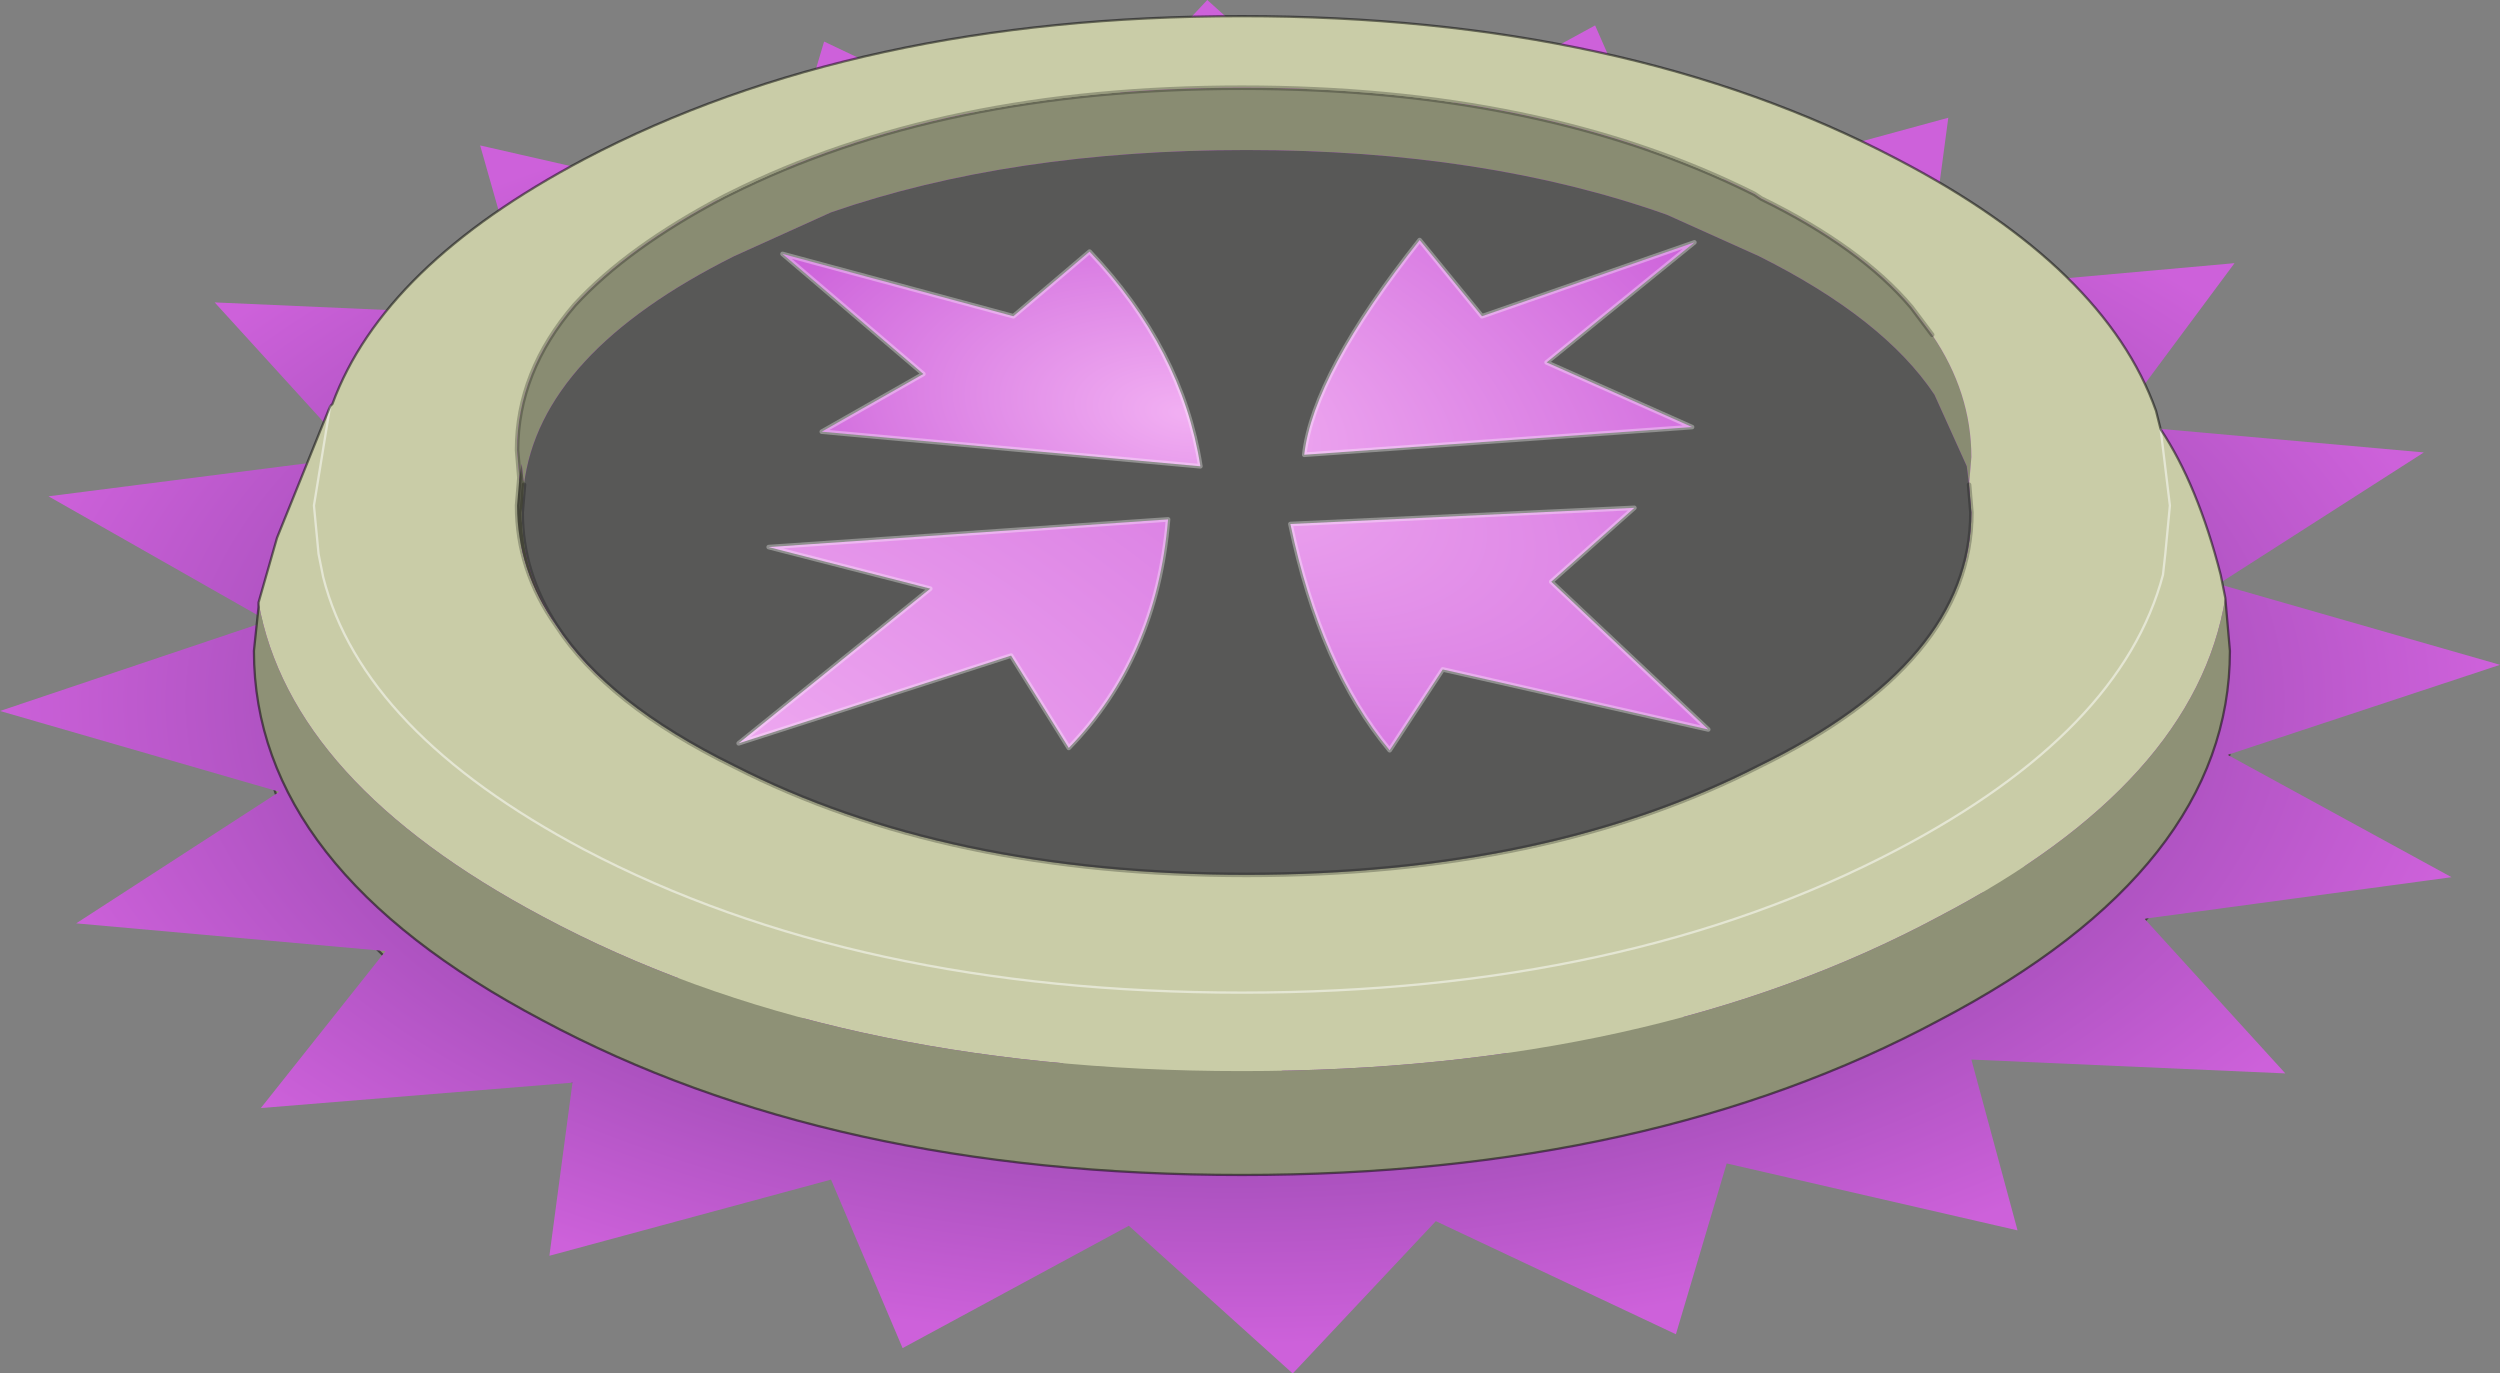 <?xml version="1.0" encoding="UTF-8" standalone="no"?>
<svg xmlns:xlink="http://www.w3.org/1999/xlink" height="29.75px" width="54.15px" xmlns="http://www.w3.org/2000/svg">
  <rect width="100%" height="100%" fill="#808080" stroke="none"/>
  <g transform="matrix(1.0, 0.0, 0.0, 1.0, 27.15, 14.95)">
    <path d="M-15.8 -3.6 L-15.85 -4.2 Q-15.85 -5.9 -14.6 -7.3 -13.45 -8.6 -11.35 -9.7 L-11.25 -9.75 Q-6.65 -12.0 -0.1 -12.0 6.4 -12.0 10.95 -9.75 L11.1 -9.65 Q13.25 -8.6 14.35 -7.25 15.6 -5.85 15.6 -4.2 L15.55 -3.6 Q15.15 -6.45 10.95 -8.55 L8.95 -9.4 Q5.0 -10.85 -0.1 -10.85 -5.2 -10.85 -9.15 -9.45 L-11.25 -8.55 Q-15.4 -6.45 -15.8 -3.6" fill="#898c72" fill-rule="evenodd" stroke="none"/>
    <path d="M15.55 -3.6 L15.6 -4.2 Q15.6 -5.85 14.35 -7.25 13.25 -8.6 11.1 -9.65 L10.95 -9.75 Q6.4 -12.0 -0.1 -12.0 -6.65 -12.0 -11.25 -9.75 L-11.35 -9.7 Q-13.45 -8.6 -14.6 -7.3 -15.85 -5.9 -15.85 -4.2 L-15.8 -3.6 -15.85 -3.0 Q-15.85 0.25 -11.25 2.55 -6.65 4.9 -0.1 4.9 6.4 4.9 10.95 2.55 15.6 0.25 15.6 -3.0 L15.55 -3.6 M-21.4 -0.9 L-21.05 -2.25 -19.85 -5.1 -19.8 -5.2 Q-18.7 -8.15 -14.35 -10.45 -8.45 -13.6 -0.1 -13.6 8.15 -13.6 14.05 -10.45 18.55 -8.15 19.65 -5.0 L19.75 -4.65 Q20.6 -3.4 21.1 -1.5 L21.15 -1.0 Q20.55 3.0 15.0 5.95 8.7 9.3 -0.1 9.3 -9.0 9.3 -15.3 5.95 -20.75 3.05 -21.4 -0.9 M19.75 -4.65 L20.0 -3.0 19.9 -1.95 19.8 -1.5 Q18.95 1.95 14.05 4.45 8.15 7.6 -0.1 7.6 -8.45 7.6 -14.35 4.45 -19.2 1.95 -20.05 -1.45 L-20.15 -1.95 -20.25 -3.0 Q-20.25 -4.1 -19.85 -5.1 -20.25 -4.1 -20.25 -3.0 L-20.15 -1.95 -20.05 -1.45 Q-19.2 1.95 -14.35 4.45 -8.45 7.6 -0.1 7.6 8.15 7.6 14.05 4.45 18.95 1.95 19.8 -1.5 L19.9 -1.95 20.0 -3.0 19.75 -4.65" fill="#c9cca7" fill-rule="evenodd" stroke="none"/>
    <path d="M-15.8 -3.6 Q-15.4 -6.45 -11.25 -8.55 L-9.15 -9.45 Q-5.2 -10.85 -0.1 -10.85 5.0 -10.85 8.95 -9.4 L10.95 -8.55 Q15.15 -6.45 15.55 -3.6 L15.6 -3.0 Q15.6 0.25 10.95 2.55 6.4 4.9 -0.1 4.9 -6.65 4.9 -11.25 2.55 -15.85 0.25 -15.85 -3.0 L-15.8 -3.6" fill="#a5a889" fill-rule="evenodd" stroke="none"/>
    <path d="M21.15 -1.0 L21.25 0.15 Q21.25 4.9 15.0 8.2 8.7 11.5 -0.1 11.5 -9.0 11.5 -15.3 8.2 -21.5 4.9 -21.5 0.15 L-21.4 -0.8 -21.4 -0.9 Q-20.75 3.05 -15.3 5.95 -9.0 9.3 -0.1 9.3 8.7 9.3 15.0 5.95 20.55 3.0 21.15 -1.0" fill="#8e9176" fill-rule="evenodd" stroke="none"/>
    <path d="M15.55 -3.6 L15.6 -4.2 Q15.6 -5.85 14.35 -7.25 13.25 -8.6 11.1 -9.65 L10.95 -9.75 Q6.4 -12.0 -0.1 -12.0 -6.65 -12.0 -11.25 -9.75 L-11.35 -9.7 Q-13.45 -8.6 -14.6 -7.3 -15.85 -5.9 -15.85 -4.2 L-15.8 -3.6 M-21.4 -0.9 L-21.05 -2.25 -19.85 -5.1 -19.8 -5.2 Q-18.7 -8.15 -14.35 -10.45 -8.45 -13.6 -0.1 -13.6 8.15 -13.6 14.05 -10.45 18.55 -8.15 19.65 -5.0 L19.75 -4.65 Q20.6 -3.4 21.1 -1.5 L21.15 -1.0 21.25 0.15 Q21.25 4.9 15.0 8.2 8.7 11.5 -0.1 11.5 -9.0 11.5 -15.3 8.2 -21.5 4.9 -21.5 0.15 L-21.4 -0.8 -21.4 -0.9" fill="none" stroke="#000000" stroke-linecap="round" stroke-linejoin="round" stroke-opacity="0.502" stroke-width="0.05"/>
    <path d="M-15.8 -3.6 Q-15.4 -6.45 -11.25 -8.55 L-9.15 -9.45 Q-5.2 -10.85 -0.1 -10.85 5.0 -10.85 8.95 -9.4 L10.95 -8.55 Q15.15 -6.45 15.55 -3.6 L15.6 -3.0 Q15.6 0.25 10.95 2.55 6.4 4.9 -0.1 4.9 -6.65 4.9 -11.25 2.55 -15.85 0.25 -15.85 -3.0 L-15.8 -3.6" fill="none" stroke="#000000" stroke-linecap="round" stroke-linejoin="round" stroke-opacity="0.247" stroke-width="0.1"/>
    <path d="M-19.85 -5.1 Q-20.25 -4.1 -20.25 -3.0 L-20.15 -1.95 -20.05 -1.45 Q-19.2 1.95 -14.35 4.45 -8.45 7.6 -0.1 7.6 8.15 7.6 14.05 4.45 18.95 1.95 19.8 -1.5 L19.9 -1.95 20.0 -3.0 19.75 -4.65" fill="none" stroke="#ffffff" stroke-linecap="round" stroke-linejoin="round" stroke-opacity="0.502" stroke-width="0.05"/>
    <path d="M18.7 -2.15 L11.05 -3.55 12.85 -7.85 5.2 -6.45 2.05 -10.55 -2.7 -6.95 -9.65 -9.25 -9.6 -4.85 -17.65 -4.45 -12.85 -0.85 -19.05 2.05 -11.25 3.4 -13.1 7.75 -5.5 6.3 -2.3 10.45 2.45 6.85 9.35 9.15 9.25 4.7 17.35 4.3 12.55 0.75 18.7 -2.15 M15.05 -12.4 L14.55 -8.65 21.25 -9.25 18.65 -5.75 25.35 -5.15 20.9 -2.3 27.0 -0.55 21.1 1.4 25.95 4.05 19.3 4.95 22.35 8.3 15.55 8.0 16.55 11.7 10.25 10.25 9.15 13.95 3.95 11.5 0.85 14.8 -2.7 11.6 -7.6 14.25 -9.15 10.6 -15.25 12.25 -14.75 8.5 -21.5 9.05 -18.8 5.65 -25.5 5.05 -21.1 2.2 -27.15 0.45 -21.35 -1.5 -26.1 -4.2 -19.45 -5.05 -22.5 -8.4 -15.7 -8.1 -16.75 -11.8 -10.4 -10.35 -9.3 -14.05 -4.15 -11.6 -1.0 -14.95 2.55 -11.75 7.4 -14.4 9.0 -10.75 15.05 -12.4" fill="url(#gradient0)" fill-rule="evenodd" stroke="none"/>
    <path d="M-15.9 -4.6 L-15.95 -5.2 Q-15.95 -6.9 -14.7 -8.35 -13.55 -9.6 -11.45 -10.7 L-11.35 -10.75 Q-6.75 -13.05 -0.25 -13.05 6.25 -13.05 10.85 -10.75 L11.0 -10.65 Q13.15 -9.6 14.25 -8.3 L14.7 -7.7 Q15.55 -6.45 15.55 -5.05 L15.5 -4.45 15.45 -4.85 14.75 -6.4 Q13.65 -8.05 10.95 -9.4 L8.95 -10.3 Q5.0 -11.7 -0.15 -11.7 -5.25 -11.7 -9.15 -10.35 L-11.25 -9.4 Q-15.45 -7.3 -15.8 -4.45 L-15.85 -4.9 -15.9 -4.6" fill="#898c72" fill-rule="evenodd" stroke="none"/>
    <path d="M14.7 -7.7 L14.25 -8.3 Q13.15 -9.6 11.0 -10.65 L10.85 -10.75 Q6.25 -13.05 -0.25 -13.05 -6.75 -13.05 -11.35 -10.75 L-11.45 -10.7 Q-13.55 -9.6 -14.7 -8.35 -15.95 -6.9 -15.95 -5.2 L-15.9 -4.6 -15.95 -4.0 Q-15.95 -2.6 -15.1 -1.4 -14.0 0.3 -11.25 1.65 -6.65 4.0 -0.15 4.0 6.35 4.0 10.95 1.65 15.55 -0.6 15.55 -3.85 L15.5 -4.45 15.55 -5.05 Q15.55 -6.45 14.7 -7.7 M-20.0 -6.15 L-19.95 -6.2 Q-18.85 -9.2 -14.5 -11.5 -8.6 -14.6 -0.25 -14.6 8.05 -14.6 13.95 -11.5 18.45 -9.15 19.55 -6.05 L19.65 -5.65 19.85 -4.0 19.75 -2.95 19.7 -2.5 Q18.8 0.9 13.95 3.45 8.05 6.55 -0.25 6.55 -8.6 6.55 -14.5 3.45 -19.3 0.9 -20.15 -2.45 L-20.25 -2.95 -20.35 -4.0 -20.0 -6.15 -20.35 -4.0 -20.25 -2.95 -20.15 -2.45 Q-19.3 0.9 -14.5 3.45 -8.6 6.55 -0.25 6.55 8.05 6.55 13.95 3.45 18.8 0.9 19.7 -2.5 L19.75 -2.95 19.85 -4.0 19.65 -5.65 Q20.45 -4.45 20.95 -2.5 L21.05 -2.0 Q20.4 2.0 14.85 4.9 8.6 8.25 -0.25 8.25 -9.15 8.25 -15.4 4.9 -20.85 2.0 -21.55 -1.9 L-21.15 -3.3 -20.0 -6.15" fill="#c9cca7" fill-rule="evenodd" stroke="none"/>
    <path d="M-15.8 -4.45 Q-15.45 -7.3 -11.25 -9.4 L-9.15 -10.35 Q-5.25 -11.7 -0.15 -11.7 5.0 -11.7 8.95 -10.3 L10.95 -9.4 Q13.65 -8.05 14.75 -6.4 L15.45 -4.85 15.5 -4.45 15.55 -3.85 Q15.55 -0.6 10.95 1.65 6.35 4.0 -0.15 4.0 -6.65 4.0 -11.25 1.65 -14.0 0.3 -15.1 -1.4 -15.85 -2.55 -15.85 -3.85 L-15.8 -4.45" fill="#585857" fill-rule="evenodd" stroke="none"/>
    <path d="M21.05 -2.0 L21.15 -0.85 Q21.15 3.85 14.85 7.15 8.6 10.5 -0.25 10.5 -9.15 10.5 -15.4 7.15 -21.65 3.85 -21.65 -0.85 L-21.55 -1.8 -21.55 -1.9 Q-20.85 2.0 -15.4 4.9 -9.15 8.25 -0.25 8.25 8.6 8.25 14.85 4.9 20.4 2.0 21.05 -2.0" fill="#8e9176" fill-rule="evenodd" stroke="none"/>
    <path d="M-15.9 -4.6 L-15.85 -4.9 -15.8 -4.45 -15.85 -3.85 Q-15.85 -2.55 -15.1 -1.4 -15.95 -2.6 -15.95 -4.0 L-15.9 -4.6" fill="#5a5b4b" fill-rule="evenodd" stroke="none"/>
    <path d="M14.7 -7.7 L14.25 -8.3 Q13.15 -9.6 11.0 -10.65 L10.85 -10.75 Q6.25 -13.05 -0.25 -13.05 -6.75 -13.05 -11.35 -10.75 L-11.45 -10.7 Q-13.55 -9.6 -14.7 -8.35 -15.95 -6.9 -15.95 -5.2 L-15.9 -4.6 -15.95 -4.0 Q-15.95 -2.6 -15.1 -1.4 -15.85 -2.55 -15.85 -3.85 L-15.8 -4.45 M15.5 -4.45 L15.55 -3.85 Q15.55 -0.6 10.95 1.65 6.35 4.0 -0.15 4.0 -6.65 4.0 -11.25 1.65 -14.0 0.3 -15.1 -1.4" fill="none" stroke="#000000" stroke-linecap="round" stroke-linejoin="round" stroke-opacity="0.247" stroke-width="0.1"/>
    <path d="M-20.0 -6.15 L-20.35 -4.0 -20.25 -2.95 -20.15 -2.45 Q-19.3 0.9 -14.5 3.45 -8.6 6.55 -0.25 6.55 8.05 6.55 13.95 3.45 18.8 0.9 19.7 -2.5 L19.75 -2.95 19.85 -4.0 19.65 -5.65" fill="none" stroke="#ffffff" stroke-linecap="round" stroke-linejoin="round" stroke-opacity="0.502" stroke-width="0.05"/>
    <path d="M19.65 -5.65 L19.55 -6.05 Q18.45 -9.15 13.95 -11.5 8.05 -14.6 -0.25 -14.6 -8.6 -14.6 -14.5 -11.5 -18.85 -9.2 -19.95 -6.2 L-20.0 -6.15 -21.15 -3.3 -21.55 -1.9 -21.55 -1.8 -21.65 -0.85 Q-21.65 3.85 -15.4 7.15 -9.15 10.5 -0.25 10.5 8.6 10.5 14.85 7.15 21.15 3.85 21.15 -0.85 L21.05 -2.0 20.95 -2.5 Q20.45 -4.45 19.65 -5.65" fill="none" stroke="#000000" stroke-linecap="round" stroke-linejoin="round" stroke-opacity="0.502" stroke-width="0.05"/>
    <path d="M9.55 -9.7 L6.35 -7.1 9.5 -5.7 1.1 -5.1 Q1.3 -6.85 3.6 -9.75 L4.95 -8.1 9.55 -9.7" fill="url(#gradient1)" fill-rule="evenodd" stroke="none"/>
    <path d="M9.55 -9.7 L6.35 -7.1 9.5 -5.7 1.1 -5.1 Q1.3 -6.85 3.6 -9.75 L4.95 -8.1 9.55 -9.7 Z" fill="none" stroke="#ffffff" stroke-linecap="round" stroke-linejoin="round" stroke-opacity="0.329" stroke-width="0.1"/>
    <path d="M-7.0 -2.2 L-10.5 -3.1 -1.85 -3.7 Q-2.1 -0.7 -4.0 1.25 L-5.25 -0.75 -11.15 1.15 -7.0 -2.2" fill="url(#gradient2)" fill-rule="evenodd" stroke="none"/>
    <path d="M-7.0 -2.2 L-10.5 -3.1 -1.85 -3.7 Q-2.1 -0.7 -4.0 1.25 L-5.25 -0.75 -11.15 1.15 -7.0 -2.2 Z" fill="none" stroke="#ffffff" stroke-linecap="round" stroke-linejoin="round" stroke-opacity="0.329" stroke-width="0.1"/>
    <path d="M6.45 -2.35 L9.85 0.85 4.1 -0.45 2.95 1.3 Q1.45 -0.5 0.8 -3.6 L8.25 -3.95 6.45 -2.35" fill="url(#gradient3)" fill-rule="evenodd" stroke="none"/>
    <path d="M6.45 -2.35 L9.85 0.85 4.1 -0.45 2.95 1.3 Q1.45 -0.5 0.8 -3.6 L8.25 -3.95 6.45 -2.35 Z" fill="none" stroke="#ffffff" stroke-linecap="round" stroke-linejoin="round" stroke-opacity="0.329" stroke-width="0.1"/>
    <path d="M-3.55 -9.5 Q-1.55 -7.4 -1.15 -4.85 L-9.35 -5.6 -7.15 -6.85 -10.2 -9.45 -5.2 -8.1 -3.55 -9.5" fill="url(#gradient4)" fill-rule="evenodd" stroke="none"/>
    <path d="M-3.55 -9.5 Q-1.55 -7.4 -1.15 -4.85 L-9.35 -5.6 -7.15 -6.85 -10.2 -9.45 -5.2 -8.1 -3.55 -9.5 Z" fill="none" stroke="#ffffff" stroke-linecap="round" stroke-linejoin="round" stroke-opacity="0.329" stroke-width="0.1"/>
  </g>
  <defs>
    <radialGradient cx="0" cy="0" gradientTransform="matrix(0.0, -0.017, 0.033, 0.0, -0.4, 0.25)" gradientUnits="userSpaceOnUse" id="gradient0" r="819.2" spreadMethod="pad">
      <stop offset="0.008" stop-color="#4d2673"/>
      <stop offset="1.0" stop-color="#cd61da"/>
    </radialGradient>
    <radialGradient cx="0" cy="0" gradientTransform="matrix(0.012, -0.006, 0.013, 0.01, -1.45, -5.9)" gradientUnits="userSpaceOnUse" id="gradient1" r="819.2" spreadMethod="pad">
      <stop offset="0.016" stop-color="#f1aef2"/>
      <stop offset="1.0" stop-color="#cc61da"/>
    </radialGradient>
    <radialGradient cx="0" cy="0" gradientTransform="matrix(0.025, -0.013, 0.031, 0.024, -12.7, 2.7)" gradientUnits="userSpaceOnUse" id="gradient2" r="819.2" spreadMethod="pad">
      <stop offset="0.016" stop-color="#f1aef2"/>
      <stop offset="1.0" stop-color="#cc61da"/>
    </radialGradient>
    <radialGradient cx="0" cy="0" gradientTransform="matrix(0.008, -0.008, 0.024, 0.011, -3.35, -6.0)" gradientUnits="userSpaceOnUse" id="gradient3" r="819.2" spreadMethod="pad">
      <stop offset="0.016" stop-color="#f1aef2"/>
      <stop offset="1.0" stop-color="#cc61da"/>
    </radialGradient>
    <radialGradient cx="0" cy="0" gradientTransform="matrix(-0.008, 0.004, -0.009, -0.005, -1.5, -6.0)" gradientUnits="userSpaceOnUse" id="gradient4" r="819.2" spreadMethod="pad">
      <stop offset="0.016" stop-color="#f1aef2"/>
      <stop offset="1.0" stop-color="#cc61da"/>
    </radialGradient>
  </defs>
</svg>
